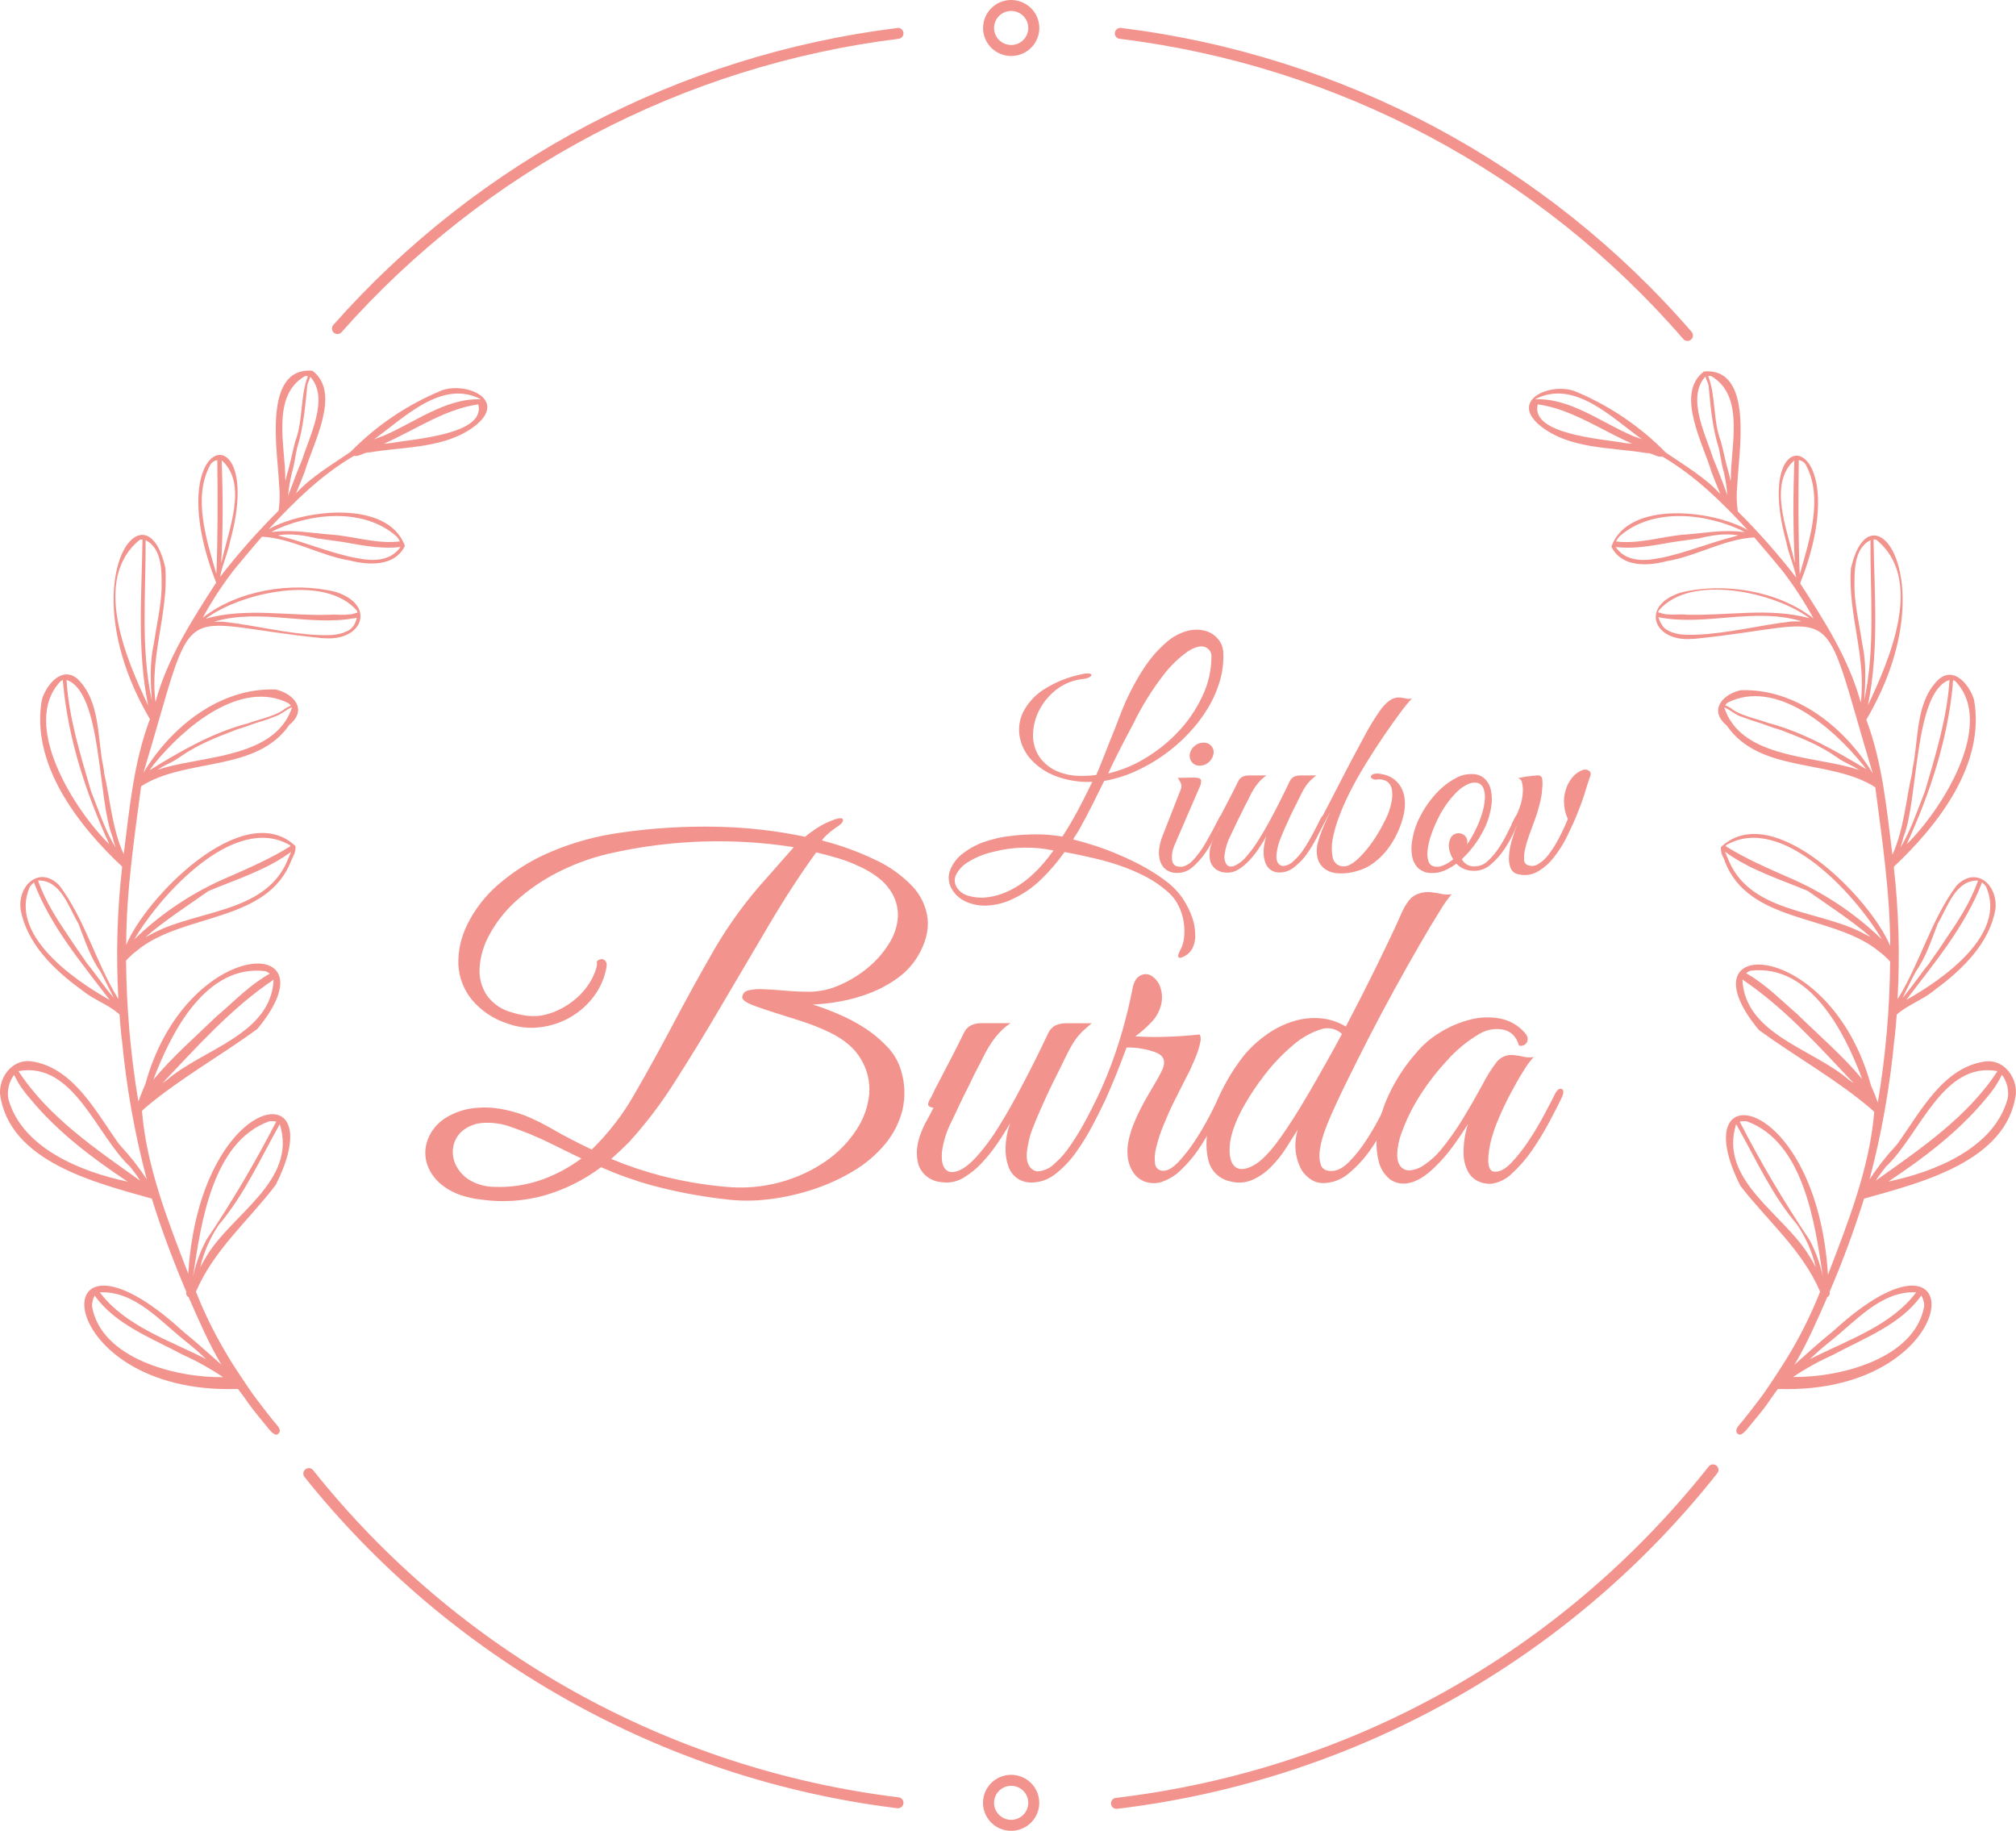 <svg width="152" height="138" viewBox="0 0 152 138" fill="none" xmlns="http://www.w3.org/2000/svg">
<g clip-path="url(#clip0_909_5253)">
<path d="M69.201 72.075C68.819 72.713 68.31 73.267 67.705 73.703C67.077 74.163 66.391 74.54 65.666 74.825C64.938 75.112 64.184 75.329 63.414 75.472C62.711 75.605 62 75.687 61.285 75.718C61.871 75.903 62.522 76.144 63.201 76.434C63.894 76.726 64.559 77.078 65.191 77.484C65.816 77.886 66.388 78.363 66.897 78.903C67.382 79.407 67.738 80.018 67.935 80.687C68.236 81.659 68.272 82.692 68.041 83.683C67.803 84.617 67.359 85.486 66.744 86.229C66.077 87.028 65.28 87.709 64.385 88.244C63.428 88.823 62.407 89.293 61.342 89.643C60.251 90.005 59.125 90.257 57.983 90.396C56.885 90.536 55.773 90.536 54.675 90.396C52.804 90.185 50.951 89.834 49.133 89.346C47.829 88.984 46.554 88.527 45.316 87.981C44.029 88.948 42.573 89.672 41.023 90.116C39.499 90.539 37.905 90.646 36.338 90.431C35.142 90.29 34.204 89.969 33.525 89.469C32.913 89.059 32.45 88.464 32.205 87.771C32.004 87.153 32.023 86.486 32.257 85.88C32.512 85.225 32.968 84.668 33.56 84.286C34.303 83.818 35.154 83.547 36.032 83.499C37.04 83.408 38.202 83.592 39.515 84.059C40.274 84.367 41.009 84.729 41.715 85.144C42.522 85.612 43.49 86.114 44.617 86.65C45.88 85.418 46.962 84.016 47.831 82.483C48.791 80.826 49.764 79.064 50.75 77.196C51.735 75.329 52.782 73.432 53.889 71.507C55.016 69.584 56.342 67.783 57.844 66.134L59.849 63.856C55.372 63.157 50.804 63.288 46.374 64.243C44.876 64.549 43.426 65.056 42.063 65.748C40.908 66.333 39.838 67.069 38.879 67.937C38.081 68.659 37.413 69.511 36.902 70.456C36.475 71.222 36.222 72.07 36.16 72.943C36.109 73.679 36.302 74.411 36.709 75.027C37.172 75.671 37.852 76.13 38.625 76.321C39.658 76.649 40.579 76.678 41.389 76.409C42.14 76.174 42.834 75.786 43.428 75.27C43.938 74.836 44.358 74.307 44.664 73.713C44.933 73.165 45.047 72.764 45 72.505C45 72.459 45.04 72.412 45.124 72.365C45.199 72.321 45.284 72.297 45.371 72.296C45.463 72.301 45.55 72.337 45.618 72.4C45.665 72.451 45.7 72.513 45.722 72.579C45.743 72.646 45.75 72.716 45.742 72.786V72.813C45.613 73.645 45.28 74.432 44.773 75.106C44.287 75.756 43.669 76.299 42.961 76.7C42.257 77.097 41.479 77.348 40.674 77.437C39.865 77.532 39.046 77.436 38.281 77.157C37.218 76.823 36.273 76.191 35.562 75.337C34.957 74.589 34.605 73.669 34.558 72.71C34.529 71.666 34.76 70.632 35.228 69.699C35.784 68.565 36.561 67.553 37.515 66.722C38.674 65.705 39.986 64.875 41.403 64.262C43.138 63.514 44.968 63.007 46.842 62.757C49.236 62.412 51.654 62.266 54.072 62.319C56.302 62.363 58.522 62.615 60.705 63.072C61.009 62.815 61.332 62.581 61.671 62.373C61.978 62.179 62.302 62.014 62.64 61.881C63.202 61.647 63.507 61.612 63.555 61.778C63.599 61.94 63.414 62.149 62.991 62.407C62.761 62.566 62.543 62.741 62.339 62.931C62.196 63.053 62.072 63.195 61.97 63.352C63.352 63.705 64.696 64.192 65.982 64.806C67.023 65.285 67.965 65.952 68.761 66.774C69.411 67.445 69.825 68.308 69.94 69.234C70.035 70.132 69.789 71.079 69.201 72.075ZM43.833 87.326C43.009 86.928 42.2 86.531 41.406 86.136C40.503 85.694 39.575 85.308 38.625 84.98C37.897 84.699 37.116 84.586 36.338 84.647C35.788 84.694 35.266 84.907 34.843 85.26C34.492 85.564 34.257 85.978 34.175 86.433C34.093 86.89 34.154 87.361 34.351 87.781C34.571 88.247 34.919 88.641 35.354 88.918C35.916 89.261 36.559 89.449 37.218 89.461C38.43 89.516 39.642 89.34 40.788 88.945C41.879 88.561 42.906 88.015 43.833 87.326ZM64.845 65.337C64.347 65.092 63.829 64.887 63.298 64.725C62.734 64.551 62.147 64.393 61.538 64.252C60.366 65.863 59.188 67.672 58.003 69.679C56.818 71.686 55.636 73.69 54.458 75.691C53.286 77.698 52.114 79.618 50.94 81.45C49.91 83.1 48.733 84.655 47.423 86.096C47.175 86.33 46.965 86.546 46.753 86.746C46.54 86.945 46.32 87.149 46.085 87.358C47.297 87.862 48.543 88.283 49.813 88.618C51.394 89.024 53.005 89.303 54.631 89.451C56.054 89.6 57.492 89.481 58.87 89.102C60.082 88.769 61.23 88.236 62.264 87.525C63.181 86.895 63.965 86.092 64.571 85.162C65.113 84.353 65.445 83.423 65.537 82.456C65.606 81.544 65.391 80.634 64.922 79.848C64.441 79.018 63.637 78.335 62.512 77.799C61.822 77.471 61.111 77.19 60.383 76.958C59.642 76.727 58.962 76.51 58.341 76.311C57.721 76.112 57.192 75.932 56.759 75.77C56.327 75.607 56.06 75.43 55.966 75.243C55.953 75.115 55.987 74.986 56.062 74.88C56.136 74.774 56.246 74.698 56.371 74.665C56.734 74.574 57.108 74.54 57.481 74.562C57.948 74.574 58.495 74.609 59.115 74.665C59.736 74.722 60.388 74.754 61.068 74.754C61.846 74.742 62.613 74.569 63.32 74.245C64.082 73.914 64.792 73.479 65.431 72.951C66.053 72.438 66.588 71.829 67.016 71.147C67.416 70.534 67.651 69.828 67.7 69.098C67.727 68.381 67.517 67.674 67.102 67.086C66.674 66.427 65.919 65.841 64.838 65.327L64.845 65.337Z" fill="#F2948D"/>
<path d="M83.38 82.763C83.098 83.371 82.769 84.043 82.391 84.778C82.023 85.503 81.6 86.2 81.126 86.861C80.693 87.476 80.172 88.024 79.578 88.487C79.071 88.9 78.438 89.129 77.784 89.137C77.41 89.143 77.043 89.04 76.728 88.839C76.412 88.626 76.171 88.32 76.041 87.963C75.878 87.508 75.801 87.027 75.813 86.544C75.828 85.9 75.947 85.262 76.164 84.655C75.86 85.191 75.524 85.722 75.161 86.249C74.812 86.756 74.424 87.235 74.001 87.683C73.622 88.089 73.19 88.442 72.716 88.733C72.328 88.984 71.878 89.124 71.416 89.137C71.209 89.135 71.002 89.118 70.798 89.085C70.311 89.006 69.87 88.75 69.562 88.367C69.373 88.132 69.245 87.855 69.191 87.56C69.121 87.203 69.109 86.836 69.156 86.475C69.202 86.121 69.291 85.775 69.421 85.442C69.547 85.103 69.699 84.774 69.876 84.458C70.054 84.141 70.222 83.821 70.387 83.494C70.268 83.494 70.151 83.457 70.054 83.388C69.947 83.319 69.952 83.166 70.071 82.935C70.19 82.743 70.296 82.544 70.387 82.338C70.481 82.129 70.585 81.919 70.704 81.708L71.759 79.678C72.11 79.002 72.417 78.394 72.674 77.856C72.785 77.608 72.978 77.405 73.22 77.28C73.48 77.167 73.762 77.113 74.046 77.123H76.192C75.993 77.253 75.805 77.4 75.63 77.56C75.448 77.729 75.277 77.91 75.119 78.102C74.919 78.345 74.738 78.602 74.575 78.872C74.343 79.257 74.132 79.654 73.942 80.062C73.611 80.67 73.319 81.253 73.062 81.814C72.802 82.306 72.568 82.797 72.32 83.319C72.073 83.841 71.885 84.254 71.722 84.581C71.358 85.294 71.12 86.063 71.018 86.856C70.971 87.462 71.057 87.887 71.282 88.133C71.507 88.379 71.838 88.413 72.286 88.239C72.733 88.064 73.235 87.648 73.799 86.997C74.338 86.371 74.826 85.703 75.257 84.999C75.738 84.23 76.202 83.431 76.649 82.601C77.096 81.771 77.523 80.951 77.932 80.141C78.342 79.321 78.711 78.562 79.039 77.863C79.151 77.615 79.344 77.413 79.586 77.287C79.846 77.174 80.128 77.121 80.411 77.13H82.317C82.07 77.341 81.835 77.533 81.65 77.708C81.448 77.901 81.265 78.113 81.103 78.34C80.9 78.632 80.718 78.936 80.557 79.253C80.369 79.617 80.147 80.068 79.89 80.606C79.642 81.098 79.38 81.607 79.133 82.133C78.886 82.66 78.651 83.176 78.429 83.681C78.206 84.185 78.013 84.652 77.848 85.085C77.705 85.443 77.599 85.814 77.531 86.192C77.368 86.93 77.373 87.471 77.551 87.789C77.607 87.922 77.696 88.038 77.81 88.127C77.924 88.216 78.058 88.275 78.201 88.298C78.683 88.273 79.14 88.073 79.484 87.737C79.96 87.32 80.379 86.844 80.733 86.32C81.153 85.714 81.535 85.082 81.877 84.428C82.241 83.74 82.576 83.084 82.881 82.46C83.021 82.157 83.179 82.046 83.355 82.129C83.538 82.197 83.553 82.406 83.38 82.763Z" fill="#F2948D"/>
<path d="M92.492 82.763C92.245 83.302 91.928 83.907 91.577 84.586C91.228 85.263 90.84 85.919 90.418 86.554C90.015 87.162 89.542 87.721 89.009 88.219C88.557 88.66 88 88.98 87.39 89.147C87.061 89.212 86.721 89.194 86.401 89.095C86.021 88.978 85.692 88.737 85.467 88.411C85.184 87.99 85.027 87.498 85.012 86.992C84.962 86.399 85.116 85.644 85.467 84.734C85.607 84.384 85.777 84.011 85.978 83.614C86.176 83.218 86.389 82.832 86.611 82.458C86.834 82.084 87.039 81.735 87.227 81.408C87.415 81.081 87.555 80.812 87.649 80.603C87.897 80.02 87.766 79.605 87.227 79.361C86.498 79.079 85.722 78.942 84.94 78.958L84.517 80.077C84.307 80.638 84.048 81.275 83.744 81.986C83.44 82.697 83.099 83.422 82.723 84.155C82.362 84.865 81.963 85.555 81.526 86.222C81.16 86.794 80.736 87.329 80.261 87.816C80.12 87.934 80.013 87.926 79.927 87.799C79.887 87.73 79.871 87.65 79.88 87.571C79.89 87.492 79.924 87.418 79.979 87.361C80.705 86.417 81.352 85.416 81.914 84.367C83.062 82.236 83.973 79.988 84.634 77.661C84.95 76.543 85.202 75.493 85.39 74.51C85.484 74.018 85.672 73.698 85.954 73.548C86.078 73.474 86.219 73.433 86.364 73.43C86.509 73.427 86.652 73.462 86.779 73.531C87.085 73.712 87.32 73.989 87.449 74.318C87.631 74.782 87.661 75.29 87.536 75.772C87.395 76.301 87.109 76.779 86.71 77.154C86.368 77.506 85.997 77.828 85.6 78.116C86.356 78.166 87.115 78.178 87.872 78.151C88.727 78.128 89.589 78.07 90.458 77.976C90.532 78.135 90.55 78.315 90.51 78.485C90.471 78.723 90.412 78.956 90.334 79.184C90.25 79.43 90.151 79.688 90.035 79.956C89.919 80.225 89.812 80.463 89.718 80.672L89.239 81.609C89.014 82.052 88.769 82.549 88.497 83.085C88.225 83.622 87.968 84.212 87.724 84.82C87.498 85.359 87.315 85.915 87.177 86.483C87.066 86.887 87.036 87.309 87.088 87.725C87.106 87.874 87.18 88.01 87.294 88.108C87.409 88.205 87.556 88.257 87.706 88.251C88.057 88.251 88.448 88.017 88.883 87.55C89.353 87.039 89.777 86.488 90.151 85.904C90.56 85.276 90.935 84.628 91.276 83.961C91.617 83.297 91.879 82.778 92.067 82.404C92.232 82.101 92.391 81.996 92.541 82.089C92.692 82.183 92.68 82.406 92.492 82.763Z" fill="#F2948D"/>
<path d="M109.452 67.401C109.117 67.8 108.817 68.227 108.555 68.678C108.12 69.367 107.616 70.207 107.042 71.199C106.469 72.191 105.846 73.294 105.176 74.508C104.508 75.723 103.863 76.936 103.24 78.148C102.617 79.36 102.031 80.528 101.483 81.651C100.932 82.771 100.492 83.728 100.162 84.522C100.069 84.731 99.952 85.041 99.811 85.449C99.671 85.853 99.571 86.269 99.512 86.692C99.45 87.06 99.474 87.438 99.582 87.796C99.689 88.111 99.953 88.268 100.375 88.268C100.82 88.268 101.272 88.035 101.727 87.567C102.216 87.064 102.652 86.512 103.03 85.922C103.435 85.301 103.805 84.658 104.137 83.996L104.914 82.456C105.052 82.128 105.218 81.996 105.408 82.055C105.598 82.114 105.606 82.315 105.443 82.667C105.232 83.159 104.951 83.772 104.6 84.505C104.238 85.256 103.814 85.976 103.332 86.657C102.871 87.324 102.32 87.925 101.695 88.443C101.154 88.913 100.461 89.175 99.742 89.181C99.452 89.178 99.168 89.1 98.917 88.955C98.615 88.773 98.356 88.528 98.16 88.236C97.944 87.854 97.795 87.438 97.72 87.006C97.62 86.386 97.662 85.751 97.844 85.149C97.585 85.569 97.286 86.042 96.946 86.569C96.616 87.08 96.233 87.555 95.802 87.985C95.398 88.392 94.921 88.719 94.395 88.95C93.859 89.171 93.263 89.202 92.707 89.036C92.339 88.954 92 88.777 91.725 88.521C91.449 88.266 91.247 87.941 91.14 87.582C90.915 86.752 90.903 85.879 91.105 85.043C91.329 84.016 91.69 83.024 92.178 82.091C92.656 81.139 93.236 80.241 93.908 79.413C94.396 78.854 94.951 78.358 95.562 77.937C96.147 77.529 96.79 77.211 97.471 76.995C98.124 76.785 98.811 76.702 99.495 76.749C100.195 76.8 100.873 77.016 101.473 77.378C102.316 75.77 103.102 74.223 103.831 72.739C104.559 71.255 105.136 70.036 105.561 69.081C105.89 68.289 106.229 67.775 106.582 67.541C106.994 67.294 107.478 67.195 107.954 67.261C108.204 67.286 108.452 67.327 108.696 67.384C108.944 67.44 109.201 67.445 109.452 67.401ZM101.183 77.939C100.968 77.734 100.698 77.593 100.405 77.535C100.112 77.476 99.809 77.501 99.53 77.607C98.77 77.862 98.07 78.267 97.471 78.798C96.704 79.447 96.008 80.174 95.394 80.967C94.756 81.777 94.185 82.638 93.688 83.54C93.102 84.638 92.779 85.572 92.722 86.342C92.664 87.113 92.787 87.639 93.09 87.919C93.395 88.2 93.847 88.187 94.445 87.882C95.043 87.577 95.718 86.901 96.469 85.853C97.129 84.943 97.87 83.781 98.694 82.367C99.518 80.953 100.348 79.475 101.183 77.932V77.939Z" fill="#F2948D"/>
<path d="M117.755 82.729C117.496 83.267 117.175 83.897 116.786 84.62C116.399 85.344 115.971 86.046 115.504 86.721C115.072 87.349 114.57 87.927 114.008 88.443C113.587 88.869 113.037 89.146 112.443 89.23C112.13 89.25 111.816 89.197 111.526 89.075C111.187 88.936 110.903 88.69 110.718 88.374C110.482 87.943 110.355 87.462 110.347 86.972C110.336 86.206 110.449 85.444 110.683 84.714C110.401 85.181 110.038 85.724 109.593 86.342C109.164 86.94 108.681 87.496 108.149 88.005C107.47 88.661 106.843 89.046 106.268 89.161C106.02 89.226 105.761 89.235 105.509 89.19C105.256 89.144 105.017 89.045 104.807 88.898C104.369 88.549 104.065 88.061 103.945 87.516C103.766 86.791 103.735 86.038 103.856 85.302C104.01 84.332 104.3 83.389 104.718 82.5C105.245 81.379 105.926 80.336 106.743 79.403C107.271 78.761 107.908 78.216 108.624 77.792C109.322 77.365 110.082 77.047 110.876 76.847C111.603 76.661 112.363 76.637 113.101 76.776C113.8 76.908 114.437 77.265 114.913 77.792C115.16 78.05 115.246 78.284 115.14 78.53C115.089 78.643 114.999 78.734 114.886 78.786C114.772 78.837 114.644 78.846 114.525 78.81C114.337 78.158 113.956 77.76 113.383 77.62C112.748 77.489 112.088 77.601 111.534 77.934C110.606 78.483 109.772 79.175 109.062 79.983C108.223 80.891 107.478 81.88 106.837 82.935C106.768 83.051 106.661 83.238 106.52 83.494C106.379 83.749 106.234 84.05 106.08 84.387C105.927 84.724 105.789 85.075 105.658 85.437C105.536 85.772 105.448 86.118 105.396 86.47C105.302 87.078 105.344 87.52 105.517 87.801C105.59 87.931 105.698 88.039 105.829 88.113C105.96 88.187 106.108 88.225 106.258 88.222C106.658 88.192 107.041 88.052 107.366 87.818C107.842 87.502 108.268 87.119 108.631 86.679C109.243 85.932 109.801 85.143 110.302 84.318C110.807 83.488 111.294 82.642 111.763 81.779C112.07 81.175 112.429 80.599 112.836 80.057C112.991 79.863 113.194 79.712 113.426 79.62C113.658 79.528 113.909 79.498 114.156 79.533C114.399 79.558 114.64 79.598 114.878 79.654C115.126 79.713 115.384 79.72 115.635 79.674C115.348 79.992 115.095 80.338 114.878 80.707C114.559 81.199 114.233 81.779 113.889 82.429C113.546 83.078 113.239 83.73 112.957 84.397C112.704 84.984 112.504 85.594 112.359 86.217C112.077 87.619 112.194 88.319 112.71 88.317C113.086 88.342 113.498 88.121 113.946 87.653C114.434 87.132 114.876 86.57 115.266 85.973C115.693 85.334 116.086 84.673 116.445 83.993C116.796 83.337 117.066 82.818 117.254 82.436C117.417 82.133 117.582 82.018 117.748 82.087C117.914 82.156 117.914 82.379 117.755 82.729Z" fill="#F2948D"/>
<path d="M92.22 49.048C92.275 49.778 92.202 50.512 92.005 51.217C91.797 51.965 91.49 52.681 91.09 53.348C90.669 54.049 90.172 54.701 89.607 55.294C88.454 56.513 87.068 57.491 85.531 58.172C84.803 58.496 84.037 58.729 83.252 58.865C82.935 59.495 82.639 60.095 82.359 60.663C82.08 61.232 81.746 61.861 81.358 62.548C81.286 62.676 81.212 62.794 81.133 62.909C81.054 63.025 80.98 63.155 80.908 63.273C81.437 63.404 82.008 63.569 82.616 63.765C83.224 63.962 83.852 64.208 84.465 64.474C85.094 64.74 85.708 65.04 86.305 65.372C86.882 65.691 87.435 66.051 87.958 66.452C88.447 66.82 88.869 67.269 89.207 67.777C89.502 68.223 89.737 68.705 89.906 69.212C90.048 69.632 90.12 70.072 90.119 70.515C90.129 70.841 90.059 71.164 89.916 71.457C89.799 71.699 89.613 71.9 89.38 72.035C89.15 72.163 88.999 72.218 88.927 72.195C88.893 72.187 88.864 72.165 88.846 72.135C88.828 72.105 88.823 72.069 88.831 72.035C88.846 71.923 88.882 71.815 88.937 71.716L89.098 71.394C89.201 71.141 89.263 70.874 89.281 70.601C89.316 70.234 89.305 69.864 89.249 69.499C89.185 69.084 89.058 68.68 88.873 68.301C88.675 67.888 88.393 67.521 88.045 67.222C87.527 66.762 86.953 66.371 86.337 66.055C85.709 65.734 85.059 65.458 84.391 65.231C83.717 65.004 83.031 64.812 82.337 64.656C81.643 64.492 80.952 64.348 80.263 64.225C79.733 64.977 79.132 65.676 78.468 66.314C77.879 66.886 77.199 67.359 76.456 67.713C75.81 68.045 75.099 68.232 74.372 68.26C73.803 68.284 73.237 68.166 72.726 67.918C72.307 67.707 71.963 67.375 71.737 66.966C71.632 66.775 71.565 66.565 71.54 66.349C71.516 66.132 71.535 65.913 71.596 65.704C71.772 65.186 72.094 64.729 72.523 64.388C73.165 63.878 73.908 63.51 74.704 63.308C75.119 63.187 75.543 63.097 75.972 63.04C76.431 62.976 76.901 62.931 77.381 62.912C77.857 62.886 78.335 62.886 78.812 62.912C79.244 62.936 79.674 62.986 80.1 63.062C80.515 62.421 80.899 61.771 81.252 61.114C81.6 60.459 81.971 59.731 82.357 58.932C81.431 58.977 80.507 58.836 79.638 58.516C78.927 58.255 78.288 57.834 77.769 57.286C77.318 56.806 77.013 56.209 76.886 55.564C76.765 54.93 76.852 54.274 77.133 53.692C77.483 53.008 78.005 52.425 78.649 52.002C79.54 51.426 80.533 51.025 81.576 50.821C81.747 50.77 81.926 50.752 82.105 50.767C82.226 50.789 82.29 50.826 82.297 50.876C82.305 50.925 82.251 50.984 82.137 51.048C81.975 51.125 81.799 51.172 81.62 51.185C80.916 51.26 80.246 51.527 79.685 51.955C79.144 52.361 78.7 52.88 78.384 53.476C78.081 54.04 77.912 54.666 77.89 55.306C77.86 55.908 78.018 56.506 78.342 57.015C78.715 57.563 79.252 57.979 79.877 58.203C80.579 58.489 81.504 58.56 82.651 58.417C82.723 58.275 82.856 57.958 83.049 57.466C83.242 56.974 83.447 56.457 83.662 55.913C83.919 55.285 84.191 54.594 84.478 53.84C84.933 52.645 85.513 51.5 86.208 50.425C86.686 49.677 87.269 49.001 87.939 48.416C88.398 48.008 88.946 47.711 89.54 47.55C89.977 47.434 90.436 47.434 90.873 47.55C91.237 47.648 91.563 47.853 91.81 48.138C92.039 48.391 92.183 48.709 92.22 49.048ZM79.427 64.107C78.689 63.95 77.935 63.879 77.18 63.896C76.429 63.905 75.682 64.005 74.956 64.193C74.25 64.343 73.577 64.615 72.966 64.995C72.582 65.225 72.272 65.56 72.073 65.96C72.008 66.102 71.979 66.258 71.987 66.414C71.994 66.57 72.039 66.722 72.118 66.857C72.299 67.155 72.58 67.379 72.911 67.49C73.357 67.639 73.83 67.694 74.298 67.65C74.931 67.59 75.548 67.412 76.115 67.126C77.305 66.555 78.409 65.549 79.427 64.107ZM91.338 49.518C91.352 49.361 91.314 49.205 91.231 49.072C91.147 48.938 91.022 48.836 90.875 48.78C90.567 48.652 90.151 48.744 89.627 49.058C88.918 49.545 88.29 50.142 87.768 50.824C86.864 51.983 86.086 53.234 85.447 54.556C85.247 54.928 85.04 55.321 84.824 55.734C84.636 56.09 84.433 56.489 84.211 56.932C83.988 57.374 83.771 57.832 83.553 58.3C84.561 58.065 85.523 57.667 86.401 57.121C87.327 56.56 88.17 55.873 88.905 55.08C89.628 54.299 90.222 53.411 90.668 52.447C91.104 51.531 91.332 50.531 91.338 49.518Z" fill="#F2948D"/>
<path d="M88.455 63.979C88.361 64.276 88.335 64.591 88.381 64.899C88.402 65.022 88.467 65.133 88.564 65.212C88.66 65.29 88.783 65.332 88.908 65.327C89.086 65.353 89.267 65.32 89.424 65.231C89.59 65.152 89.741 65.048 89.874 64.921C90.287 64.491 90.642 64.009 90.93 63.487C91.273 62.89 91.595 62.289 91.896 61.692C91.983 61.492 92.077 61.421 92.176 61.478C92.275 61.534 92.277 61.669 92.176 61.883C92.032 62.184 91.852 62.555 91.639 62.995C91.419 63.446 91.164 63.879 90.875 64.289C90.603 64.685 90.282 65.045 89.919 65.359C89.613 65.637 89.215 65.793 88.801 65.797C88.469 65.82 88.139 65.721 87.874 65.519C87.662 65.338 87.513 65.096 87.447 64.826C87.374 64.531 87.359 64.225 87.402 63.925C87.448 63.614 87.531 63.309 87.649 63.017L89.016 59.529C89.059 59.442 89.079 59.347 89.077 59.25C89.075 59.153 89.05 59.059 89.004 58.974C88.942 58.856 88.875 58.742 88.801 58.632L89.983 58.609C90.326 58.609 90.517 58.671 90.552 58.791C90.575 58.988 90.535 59.188 90.435 59.36L88.705 63.359C88.68 63.446 88.643 63.529 88.596 63.605C88.567 63.677 88.539 63.748 88.512 63.819C88.485 63.891 88.47 63.957 88.455 63.979ZM91.488 56.846C91.445 57.089 91.315 57.309 91.123 57.466C90.938 57.627 90.701 57.715 90.455 57.712C90.346 57.718 90.237 57.699 90.136 57.656C90.035 57.613 89.946 57.548 89.874 57.466C89.803 57.38 89.751 57.281 89.722 57.174C89.692 57.067 89.686 56.955 89.704 56.846C89.746 56.602 89.876 56.381 90.07 56.226C90.253 56.065 90.49 55.977 90.734 55.98C90.846 55.974 90.957 55.993 91.059 56.035C91.162 56.078 91.254 56.143 91.328 56.226C91.403 56.311 91.456 56.412 91.484 56.521C91.512 56.631 91.514 56.745 91.488 56.855V56.846Z" fill="#F2948D"/>
<path d="M99.893 61.883C99.72 62.255 99.52 62.663 99.292 63.114C99.066 63.556 98.807 63.982 98.519 64.388C98.252 64.759 97.933 65.091 97.572 65.372C97.261 65.623 96.875 65.763 96.474 65.768C96.246 65.771 96.022 65.708 95.829 65.586C95.636 65.456 95.49 65.268 95.411 65.049C95.31 64.772 95.262 64.478 95.27 64.183C95.28 63.79 95.352 63.401 95.486 63.03C95.301 63.358 95.097 63.686 94.872 64.014C94.66 64.325 94.423 64.618 94.163 64.892C93.932 65.14 93.668 65.356 93.379 65.534C93.141 65.687 92.866 65.772 92.583 65.78C92.457 65.778 92.332 65.767 92.208 65.748C92.068 65.725 91.933 65.677 91.81 65.608C91.673 65.531 91.552 65.429 91.454 65.308C91.339 65.165 91.262 64.996 91.229 64.816C91.186 64.598 91.18 64.374 91.209 64.154C91.237 63.938 91.291 63.725 91.37 63.522C91.447 63.316 91.54 63.116 91.649 62.924C91.754 62.732 91.858 62.535 91.96 62.334C91.887 62.334 91.815 62.312 91.755 62.27C91.691 62.228 91.696 62.134 91.768 61.992C91.841 61.876 91.906 61.754 91.96 61.628C92.018 61.5 92.082 61.372 92.153 61.244L92.798 60.002C93.013 59.589 93.199 59.219 93.357 58.89C93.426 58.742 93.543 58.621 93.688 58.545C93.844 58.478 94.013 58.446 94.183 58.45H95.495C95.374 58.529 95.259 58.617 95.152 58.715C95.041 58.819 94.937 58.93 94.84 59.047C94.717 59.195 94.606 59.352 94.507 59.517C94.393 59.704 94.259 59.948 94.118 60.255C93.919 60.626 93.74 60.982 93.582 61.325C93.424 61.625 93.273 61.933 93.13 62.245C92.986 62.557 92.865 62.816 92.764 63.015C92.542 63.452 92.397 63.922 92.334 64.407C92.283 64.678 92.341 64.959 92.497 65.187C92.633 65.337 92.835 65.359 93.107 65.251C93.471 65.073 93.789 64.812 94.034 64.491C94.365 64.106 94.662 63.695 94.924 63.261C95.219 62.79 95.503 62.303 95.775 61.797C96.047 61.291 96.309 60.786 96.558 60.289C96.808 59.793 97.035 59.325 97.236 58.897C97.304 58.746 97.422 58.622 97.569 58.545C97.729 58.477 97.902 58.444 98.076 58.45H99.236C99.077 58.577 98.944 58.696 98.828 58.804C98.704 58.921 98.592 59.05 98.494 59.19C98.371 59.368 98.259 59.553 98.16 59.746C98.046 59.969 97.91 60.244 97.752 60.572C97.594 60.873 97.441 61.185 97.29 61.507C97.139 61.829 96.996 62.144 96.86 62.452C96.724 62.759 96.613 63.045 96.506 63.31C96.419 63.528 96.353 63.754 96.311 63.984C96.212 64.444 96.215 64.769 96.311 64.968C96.346 65.049 96.4 65.12 96.47 65.174C96.54 65.229 96.622 65.264 96.709 65.278C97.004 65.263 97.282 65.142 97.493 64.936C97.782 64.68 98.039 64.389 98.257 64.07C98.512 63.699 98.745 63.313 98.956 62.914C99.176 62.494 99.381 62.09 99.567 61.706C99.653 61.52 99.75 61.46 99.858 61.502C99.967 61.544 99.994 61.669 99.893 61.883Z" fill="#F2948D"/>
<path d="M104.001 53.626C104.496 52.912 104.99 52.563 105.44 52.575H105.554C105.702 52.592 105.849 52.617 105.994 52.651C106.146 52.684 106.304 52.684 106.456 52.651C106.144 52.986 105.853 53.34 105.586 53.712C105.205 54.218 104.789 54.803 104.338 55.466C103.886 56.128 103.428 56.837 102.963 57.593C102.497 58.351 102.085 59.089 101.727 59.807C101.446 60.368 101.194 60.943 100.973 61.529C100.755 62.087 100.589 62.663 100.479 63.251C100.39 63.704 100.39 64.169 100.479 64.621C100.507 64.792 100.588 64.949 100.712 65.07C100.836 65.191 100.995 65.27 101.166 65.295C101.641 65.394 102.257 64.984 103.015 64.066C103.347 63.665 103.647 63.239 103.91 62.791C104.177 62.347 104.417 61.887 104.629 61.414C104.765 61.082 104.865 60.738 104.928 60.386C104.987 60.096 104.991 59.798 104.941 59.507C104.905 59.275 104.782 59.065 104.597 58.919C104.364 58.772 104.084 58.715 103.811 58.76C103.689 58.781 103.564 58.758 103.458 58.696C103.379 58.639 103.346 58.577 103.361 58.514C103.376 58.45 103.443 58.393 103.564 58.341C103.744 58.293 103.933 58.293 104.113 58.341C104.461 58.383 104.794 58.511 105.079 58.715C105.33 58.901 105.534 59.142 105.673 59.421C105.816 59.708 105.9 60.021 105.92 60.341C105.942 60.682 105.917 61.023 105.846 61.357C105.74 61.829 105.585 62.288 105.383 62.727C105.177 63.182 104.921 63.613 104.619 64.011C104.321 64.4 103.97 64.746 103.576 65.04C103.205 65.323 102.781 65.531 102.328 65.65C101.825 65.808 101.296 65.866 100.771 65.819C100.407 65.787 100.062 65.645 99.782 65.413C99.544 65.195 99.382 64.906 99.32 64.589C99.249 64.231 99.264 63.861 99.364 63.51C99.465 63.138 99.59 62.773 99.74 62.417C99.904 62.019 100.094 61.598 100.308 61.155C100.061 61.625 99.829 62.068 99.601 62.481C99.374 62.895 99.159 63.271 98.966 63.605C98.773 63.94 98.593 64.225 98.43 64.462C98.31 64.636 98.177 64.8 98.032 64.954C97.945 65.025 97.876 65.022 97.826 64.954C97.802 64.911 97.793 64.862 97.799 64.814C97.804 64.766 97.825 64.721 97.859 64.685C98.168 64.274 98.448 63.842 98.697 63.391C99.013 62.843 99.344 62.235 99.685 61.574C100.026 60.912 100.402 60.206 100.78 59.465C101.159 58.725 101.537 57.989 101.91 57.283C102.283 56.578 102.652 55.896 102.995 55.261C103.303 54.7 103.639 54.154 104.001 53.626Z" fill="#F2948D"/>
<path d="M114.557 61.797C114.47 61.997 114.33 62.312 114.137 62.74C113.933 63.187 113.692 63.616 113.417 64.024C113.137 64.443 112.8 64.822 112.416 65.15C112.079 65.46 111.639 65.635 111.18 65.642C110.896 65.651 110.614 65.598 110.352 65.487C110.146 65.395 109.96 65.263 109.806 65.099C109.521 65.314 109.211 65.494 108.881 65.632C108.582 65.759 108.259 65.818 107.935 65.805C107.572 65.815 107.219 65.69 106.946 65.453C106.702 65.215 106.537 64.909 106.474 64.575C106.397 64.168 106.397 63.751 106.474 63.345C106.551 62.862 106.688 62.391 106.881 61.943C107.099 61.454 107.365 60.988 107.677 60.553C107.974 60.131 108.316 59.743 108.698 59.397C109.038 59.087 109.418 58.825 109.828 58.617C110.178 58.433 110.569 58.34 110.965 58.349C111.321 58.333 111.668 58.455 111.934 58.691C112.185 58.933 112.354 59.248 112.416 59.591C112.496 60.003 112.501 60.427 112.429 60.84C112.352 61.323 112.214 61.794 112.018 62.243C111.59 63.194 110.977 64.052 110.214 64.766C110.311 64.945 110.458 65.091 110.638 65.186C110.818 65.281 111.022 65.322 111.225 65.303C111.594 65.292 111.944 65.139 112.201 64.875C112.528 64.57 112.813 64.224 113.052 63.846C113.307 63.452 113.537 63.041 113.739 62.617C113.94 62.203 114.105 61.869 114.233 61.613C114.242 61.588 114.256 61.565 114.274 61.546C114.292 61.527 114.314 61.512 114.339 61.502C114.363 61.492 114.39 61.487 114.416 61.487C114.443 61.488 114.469 61.494 114.493 61.505C114.606 61.542 114.629 61.64 114.557 61.797ZM111.418 59.015C111.162 58.961 110.896 58.996 110.664 59.114C110.36 59.257 110.084 59.452 109.848 59.689C109.555 59.979 109.289 60.295 109.052 60.631C108.788 61.007 108.558 61.404 108.365 61.82C108.165 62.224 107.996 62.642 107.858 63.072C107.747 63.416 107.672 63.77 107.633 64.129C107.6 64.391 107.622 64.656 107.697 64.909C107.725 65.005 107.778 65.092 107.85 65.161C107.922 65.231 108.011 65.28 108.108 65.305C108.337 65.362 108.579 65.339 108.795 65.241C109.077 65.128 109.338 64.969 109.569 64.771C109.461 64.605 109.377 64.425 109.321 64.235C109.267 64.07 109.238 63.897 109.235 63.724C109.244 63.498 109.306 63.278 109.418 63.081C109.476 63.003 109.55 62.938 109.636 62.89C109.721 62.843 109.816 62.814 109.913 62.806C110.011 62.797 110.109 62.81 110.202 62.843C110.294 62.876 110.378 62.928 110.449 62.995C110.567 63.115 110.633 63.277 110.631 63.446C110.635 63.485 110.635 63.524 110.631 63.564C110.623 63.603 110.613 63.641 110.599 63.679C110.849 63.312 111.072 62.926 111.264 62.526C111.466 62.12 111.632 61.698 111.759 61.264C111.865 60.916 111.931 60.557 111.954 60.194C111.976 59.928 111.939 59.661 111.845 59.411C111.81 59.317 111.753 59.232 111.679 59.163C111.604 59.094 111.515 59.044 111.418 59.015Z" fill="#F2948D"/>
<path d="M119.867 58.609C119.852 58.623 119.841 58.64 119.834 58.659C119.827 58.678 119.824 58.698 119.825 58.718C119.738 58.964 119.62 59.345 119.469 59.83C119.318 60.314 119.128 60.838 118.898 61.401C118.668 61.965 118.403 62.535 118.114 63.123C117.841 63.67 117.509 64.186 117.125 64.663C116.797 65.082 116.392 65.434 115.931 65.701C115.516 65.941 115.026 66.018 114.557 65.915C114.415 65.902 114.279 65.852 114.164 65.769C114.048 65.687 113.957 65.575 113.899 65.445C113.787 65.152 113.743 64.838 113.771 64.525C113.801 64.126 113.873 63.731 113.986 63.347C114.108 62.919 114.248 62.498 114.406 62.085C114.29 62.272 114.181 62.346 114.072 62.309C113.964 62.272 113.946 62.179 114.018 62.021C114.09 61.907 114.155 61.789 114.213 61.667C114.27 61.547 114.334 61.421 114.406 61.293C114.516 61.055 114.606 60.808 114.676 60.555C114.75 60.283 114.797 60.003 114.814 59.721C114.832 59.485 114.814 59.246 114.76 59.015C114.749 58.934 114.717 58.857 114.666 58.793C114.615 58.729 114.547 58.68 114.47 58.651C114.629 58.622 114.779 58.595 114.92 58.565C115.037 58.537 115.156 58.519 115.276 58.511C115.36 58.511 115.443 58.5 115.523 58.479L115.912 58.447C115.998 58.438 116.085 58.457 116.159 58.501C116.197 58.535 116.228 58.576 116.25 58.622C116.272 58.668 116.285 58.718 116.287 58.769C116.307 58.965 116.307 59.162 116.287 59.357C116.261 59.795 116.189 60.228 116.072 60.651C115.965 61.091 115.829 61.523 115.664 61.945L115.276 63.015C115.158 63.336 115.061 63.665 114.987 63.999C114.927 64.255 114.901 64.518 114.91 64.781C114.904 64.867 114.925 64.953 114.969 65.027C115.013 65.102 115.079 65.161 115.158 65.197C115.285 65.254 115.424 65.278 115.562 65.269C115.701 65.26 115.836 65.216 115.954 65.143C116.265 64.96 116.535 64.717 116.75 64.427C117.038 64.05 117.294 63.649 117.513 63.229C117.771 62.742 118.004 62.242 118.21 61.731C118.048 61.385 117.954 61.012 117.931 60.631C117.896 60.282 117.932 59.929 118.037 59.593C118.144 59.19 118.347 58.818 118.631 58.511C118.822 58.301 119.062 58.139 119.33 58.041C119.412 58.009 119.501 57.998 119.588 58.011C119.674 58.024 119.756 58.06 119.825 58.115C119.956 58.211 119.966 58.381 119.867 58.609Z" fill="#F2948D"/>
<path d="M67.767 135.481C50.367 133.355 34.507 124.499 23.617 110.828C23.584 110.783 23.542 110.746 23.494 110.718C23.446 110.69 23.392 110.672 23.337 110.665C23.282 110.658 23.225 110.662 23.172 110.677C23.118 110.692 23.068 110.717 23.024 110.752C22.981 110.787 22.945 110.83 22.918 110.879C22.892 110.928 22.875 110.981 22.87 111.037C22.865 111.092 22.872 111.148 22.889 111.201C22.906 111.254 22.933 111.303 22.97 111.345C28.38 118.106 35.043 123.771 42.597 128.035C50.322 132.413 58.843 135.222 67.666 136.3H67.718C67.821 136.297 67.92 136.255 67.994 136.183C68.068 136.112 68.113 136.015 68.119 135.912C68.125 135.809 68.093 135.707 68.027 135.627C67.962 135.547 67.869 135.494 67.767 135.479V135.481Z" fill="#F2948D"/>
<path d="M129.411 110.471C129.369 110.437 129.32 110.412 129.267 110.398C129.215 110.383 129.16 110.378 129.106 110.385C129.052 110.391 129 110.408 128.952 110.435C128.905 110.462 128.863 110.497 128.83 110.54C117.719 124.562 101.839 133.417 84.117 135.523C84.015 135.538 83.922 135.591 83.857 135.671C83.791 135.751 83.758 135.852 83.764 135.955C83.77 136.058 83.814 136.155 83.888 136.227C83.962 136.299 84.061 136.341 84.164 136.345H84.213C102.075 134.217 118.357 125.119 129.48 111.049C129.514 111.007 129.539 110.958 129.554 110.906C129.568 110.854 129.573 110.8 129.566 110.746C129.56 110.692 129.543 110.64 129.516 110.593C129.49 110.546 129.454 110.505 129.411 110.471Z" fill="#F2948D"/>
<path d="M84.443 2.927C100.933 4.964 116.072 13.03 126.917 25.558C126.956 25.603 127.004 25.639 127.058 25.664C127.112 25.688 127.171 25.701 127.231 25.701C127.33 25.701 127.426 25.665 127.5 25.6C127.583 25.528 127.635 25.427 127.643 25.318C127.651 25.209 127.616 25.101 127.545 25.017C116.565 12.334 101.237 4.169 84.542 2.108C84.487 2.098 84.43 2.1 84.375 2.113C84.32 2.125 84.268 2.149 84.223 2.183C84.177 2.216 84.139 2.258 84.111 2.307C84.082 2.355 84.064 2.409 84.057 2.464C84.05 2.52 84.055 2.577 84.07 2.631C84.086 2.685 84.113 2.735 84.149 2.778C84.185 2.821 84.229 2.857 84.279 2.883C84.329 2.908 84.384 2.923 84.441 2.927H84.443Z" fill="#F2948D"/>
<path d="M67.666 2.108C51.215 4.147 36.085 12.11 25.133 24.493C25.096 24.534 25.069 24.581 25.051 24.632C25.033 24.684 25.026 24.738 25.029 24.792C25.032 24.847 25.047 24.9 25.071 24.948C25.095 24.997 25.129 25.041 25.17 25.076C25.21 25.112 25.258 25.139 25.309 25.157C25.361 25.174 25.415 25.182 25.469 25.178C25.523 25.175 25.576 25.161 25.625 25.137C25.674 25.113 25.717 25.08 25.753 25.039C36.572 12.802 51.523 4.933 67.777 2.92C67.882 2.901 67.975 2.844 68.038 2.759C68.101 2.673 68.129 2.567 68.116 2.463C68.103 2.358 68.05 2.262 67.968 2.194C67.886 2.127 67.782 2.093 67.675 2.101L67.666 2.108Z" fill="#F2948D"/>
<path d="M76.239 0C75.819 0 75.409 0.125 75.061 0.357C74.712 0.589 74.441 0.919 74.281 1.305C74.121 1.691 74.079 2.115 74.161 2.525C74.244 2.934 74.446 3.31 74.743 3.605C75.04 3.9 75.418 4.1 75.83 4.181C76.241 4.262 76.668 4.22 77.055 4.06C77.442 3.899 77.773 3.628 78.006 3.281C78.239 2.934 78.362 2.526 78.362 2.108C78.361 1.549 78.136 1.012 77.738 0.617C77.34 0.222 76.801 -1.51667e-06 76.239 0ZM76.239 3.392C75.983 3.392 75.734 3.317 75.522 3.176C75.309 3.035 75.144 2.834 75.046 2.6C74.949 2.365 74.923 2.107 74.973 1.858C75.023 1.609 75.146 1.38 75.326 1.2C75.507 1.021 75.737 0.898 75.987 0.849C76.237 0.799 76.497 0.825 76.732 0.922C76.968 1.019 77.17 1.184 77.311 1.395C77.453 1.606 77.529 1.854 77.529 2.108C77.529 2.277 77.496 2.444 77.431 2.6C77.366 2.755 77.271 2.897 77.151 3.016C77.031 3.135 76.889 3.23 76.732 3.294C76.576 3.359 76.408 3.392 76.239 3.392Z" fill="#F2948D"/>
<path d="M76.239 133.781C75.819 133.781 75.409 133.904 75.06 134.136C74.71 134.367 74.438 134.697 74.277 135.082C74.117 135.468 74.074 135.893 74.156 136.302C74.237 136.712 74.439 137.088 74.736 137.383C75.032 137.679 75.41 137.88 75.822 137.962C76.233 138.043 76.66 138.002 77.047 137.842C77.435 137.682 77.766 137.412 77.999 137.065C78.233 136.718 78.357 136.309 78.357 135.892C78.356 135.333 78.133 134.797 77.736 134.401C77.339 134.005 76.801 133.783 76.239 133.781ZM76.239 137.176C75.984 137.176 75.734 137.101 75.522 136.96C75.31 136.818 75.144 136.618 75.046 136.383C74.949 136.149 74.923 135.89 74.973 135.641C75.023 135.392 75.146 135.163 75.326 134.984C75.507 134.804 75.737 134.682 75.987 134.632C76.237 134.583 76.497 134.608 76.733 134.706C76.968 134.803 77.17 134.967 77.312 135.178C77.453 135.39 77.529 135.638 77.529 135.892C77.528 136.232 77.392 136.558 77.15 136.799C76.909 137.04 76.581 137.175 76.239 137.176Z" fill="#F2948D"/>
<path d="M130.353 35.703V35.718C130.353 35.718 130.355 35.708 130.353 35.703Z" fill="#F2948D"/>
<path d="M149.743 80.001C146.502 80.404 144.772 83.85 143.042 86.249V86.237L143.027 86.256L143.049 86.229L143.017 86.266L143.032 86.249L142.972 86.323L143.009 86.276C142.992 86.301 142.973 86.325 142.953 86.347L142.903 86.409L142.915 86.394C142.193 87.173 141.538 88.011 140.958 88.9C141.872 85.432 142.499 81.894 142.831 78.323C142.831 78.353 142.831 78.382 142.831 78.412C142.831 78.328 142.849 78.242 142.856 78.166C142.857 78.177 142.857 78.189 142.856 78.2C142.915 77.624 142.97 77.049 143.007 76.478C143.838 75.74 144.93 75.386 145.795 74.682L145.899 74.604H145.887L145.934 74.569C147.951 73.093 150.008 71.093 150.445 68.543C150.665 66.744 149.021 65.222 147.521 66.749C145.585 69.347 144.784 72.562 143.071 75.317C143.256 71.988 143.161 68.65 142.784 65.337C146.134 62.196 149.706 57.591 148.838 52.752C148.515 51.66 147.355 50.197 146.183 51.195C144.404 52.89 144.676 55.672 144.206 57.908L144.176 58.108V58.09C144.176 58.117 144.176 58.145 144.176 58.172C144.176 58.199 144.176 58.223 144.164 58.25C144.164 58.25 144.164 58.267 144.164 58.275C143.692 60.317 143.558 62.501 142.681 64.425C142.251 60.981 141.939 57.515 140.715 54.248C146.811 43.88 141.044 36.19 139.554 42.854C139.306 46.256 140.735 49.54 140.295 52.954C139.403 49.675 137.556 46.804 135.732 43.978C135.791 43.732 135.905 43.52 135.979 43.287C135.979 43.287 135.979 43.304 135.979 43.314C139.86 32.53 131.982 31.164 134.694 40.906C134.694 40.906 134.694 40.893 134.694 40.886L134.708 40.962V40.933C134.709 40.947 134.709 40.961 134.708 40.974C134.708 40.974 134.708 40.989 134.708 40.997C134.899 41.858 135.272 42.672 135.433 43.538C134.072 41.783 132.599 40.117 131.025 38.549C130.929 37.886 130.916 37.213 130.988 36.547V36.561C130.988 36.561 130.988 36.542 130.988 36.532C131.085 34.151 132.274 27.676 128.459 28.001H128.477L128.417 28.023H128.442C126.294 29.686 128.427 33.474 129.045 35.585C129.038 35.573 129.033 35.561 129.028 35.548C129.067 35.649 129.107 35.752 129.149 35.853C129.149 35.831 129.132 35.809 129.122 35.789L129.184 35.939L129.156 35.875C129.228 36.052 129.295 36.232 129.367 36.409C129.357 36.388 129.349 36.367 129.342 36.345C129.458 36.645 129.589 36.943 129.71 37.24C128.533 35.964 127.016 35.086 125.594 34.111C123.657 32.135 121.338 30.567 118.777 29.504C116.967 28.796 113.781 30.116 116.08 32.055C118.304 33.878 121.444 33.696 124.146 34.153C124.566 34.124 124.944 34.51 125.327 34.411C127.812 35.863 129.831 37.855 131.769 39.951C129.114 38.433 122.756 37.703 121.491 41.203C122.265 42.773 124.21 42.679 125.676 42.298C127.913 41.924 130.027 40.623 132.269 40.51C133.01 41.361 133.73 42.231 134.451 43.1L134.409 43.053C135.274 44.179 136.05 45.37 136.731 46.615C134.068 44.531 129.997 43.867 126.721 44.667C123.619 45.651 124.657 48.418 127.606 48.157H127.737C139.19 47.001 137.069 44.566 141.197 58.294C139.128 54.863 135.423 51.867 131.228 52.027C129.831 52.349 128.83 53.564 130.182 54.678L130.158 54.647L130.192 54.691C132.699 58.331 138.014 57.168 141.393 59.345C141.907 63.313 142.505 67.295 142.515 71.305C141.032 67.711 133.749 60.272 129.831 63.78C129.79 63.804 129.759 63.843 129.746 63.889C129.732 63.935 129.737 63.984 129.76 64.026C129.732 64.353 129.96 64.641 130.064 64.941C130.064 64.941 130.064 64.963 130.064 64.973C131.856 69.534 137.927 68.929 141.408 71.509L141.655 71.706C141.965 71.934 142.251 72.193 142.51 72.478C142.481 76.038 142.171 79.589 141.583 83.1C141.437 82.687 141.264 82.283 141.089 81.87L141.104 81.907C141.084 81.853 141.061 81.801 141.037 81.747C141.037 81.764 141.054 81.782 141.061 81.801C137.981 70.604 126.586 70.39 132.62 77.644C135.398 79.669 138.424 81.334 141.049 83.565L140.982 83.513C141.101 83.604 141.211 83.705 141.311 83.816C140.965 88.044 139.334 92.138 137.823 96.086C136.97 82.387 126.85 80.729 131.225 89.392C133.24 92 135.885 94.214 137.23 97.363C136.943 98.092 136.629 98.811 136.288 99.517C135.949 100.223 135.581 100.915 135.191 101.594C134.8 102.273 134.385 102.934 133.955 103.586C133.524 104.238 133.107 104.885 132.632 105.507C132.157 106.13 131.594 106.868 131.085 107.463C130.837 107.751 130.892 107.955 131.01 108.066C131.129 108.176 131.317 108.228 131.752 107.692C132.096 107.271 132.926 106.294 133.265 105.793C133.512 105.429 133.717 105.133 134.006 104.752C134.006 104.752 134.051 104.696 134.061 104.696C148.312 105.187 149.026 90.475 138.263 100.292L138.236 100.314L138.167 100.378L138.112 100.425L138.135 100.403C137.146 101.188 136.244 102.041 135.302 102.863C136.268 101.239 137.015 99.498 137.774 97.771C137.845 97.738 137.901 97.68 137.932 97.608C137.963 97.537 137.966 97.456 137.942 97.382C138.931 95.082 139.798 92.733 140.547 90.349C144.737 89.164 151.347 87.577 151.993 82.431C152.057 81.177 151.095 79.873 149.743 80.001ZM149.743 66.833C151.35 70.434 146.475 73.834 143.729 75.369C145.84 72.584 148.178 69.817 149.439 66.513C149.554 66.608 149.658 66.715 149.748 66.833H149.743ZM144.438 73.243C145.227 72.129 145.627 70.843 146.114 69.585L146.129 69.551V69.571C146.846 68.36 147.437 66.329 149.14 66.373C148.566 68.043 147.578 69.509 146.589 70.96L146.614 70.926C146.53 71.049 146.443 71.172 146.366 71.295C146.357 71.305 146.348 71.317 146.342 71.329L146.366 71.295C146.348 71.319 146.332 71.343 146.317 71.369L146.342 71.337L146.297 71.406L146.319 71.369C146.023 71.807 145.706 72.23 145.417 72.673L145.442 72.636C144.747 73.48 144.156 74.397 143.442 75.226C143.783 74.562 144.085 73.89 144.443 73.243H144.438ZM147.234 51.547V51.562C147.234 51.461 147.249 51.363 147.259 51.262C147.321 51.282 147.38 51.313 147.432 51.353C150.524 54.59 146.347 61.114 143.758 63.633C145.511 59.822 146.858 55.739 147.239 51.547H147.234ZM143.526 63.062C144.646 60.299 144.297 52.14 146.987 51.254C146.804 54.127 145.936 56.895 145.138 59.645C144.559 61.079 144.082 62.582 143.276 63.91C143.374 63.632 143.456 63.349 143.524 63.062H143.526ZM135.252 42.153C134.758 39.922 133.299 36.461 135.287 34.697C135.198 37.27 135.181 39.863 135.326 42.436C135.302 42.345 135.277 42.249 135.25 42.155L135.252 42.153ZM122.445 33.383C120.779 33.076 115.358 32.749 115.944 30.478C118.505 30.84 120.715 32.421 123.058 33.442C122.858 33.432 122.645 33.413 122.442 33.386L122.445 33.383ZM123.088 32.847C120.734 31.846 118.356 29.971 115.734 30.099C118.675 28.545 121.54 31.501 123.792 33.108C123.557 33.017 123.318 32.943 123.085 32.849L123.088 32.847ZM129.947 36.537C129.737 35.988 129.535 35.44 129.31 34.896V34.913L129.273 34.82L129.25 34.763C129.25 34.778 129.25 34.793 129.268 34.81L129.248 34.758C129.233 34.724 129.221 34.689 129.208 34.657V34.682C128.647 32.847 127.117 29.994 128.58 28.385C128.65 28.631 128.776 28.837 128.828 29.076V29.101C128.969 30.653 129.104 32.2 129.569 33.703V33.671C129.727 34.33 129.787 35.012 129.992 35.659C129.992 35.659 129.992 35.641 129.992 35.634C129.991 35.647 129.991 35.66 129.992 35.673C130.11 36.223 130.193 36.779 130.239 37.339C130.145 37.073 130.054 36.8 129.945 36.534L129.947 36.537ZM130.499 36.096L130.476 36.232C130.476 36.21 130.476 36.188 130.489 36.165C130.489 36.19 130.489 36.217 130.476 36.242C130.444 36.065 130.4 35.887 130.358 35.713C130.111 34.908 129.97 34.077 129.747 33.265C129.134 31.676 129.391 29.917 128.791 28.345C128.865 28.334 128.941 28.334 129.015 28.345C131.596 29.841 130.469 33.673 130.499 36.153C130.497 36.133 130.496 36.114 130.496 36.094L130.499 36.096ZM130.835 40.423C128.914 40.896 127.082 41.693 125.134 42.069H125.097C123.918 42.315 122.559 42.332 121.815 41.228C123.068 41.398 124.388 41.159 125.634 40.952H125.572C126.37 40.815 127.171 40.719 127.972 40.6H128.024C129.013 40.355 130.036 40.175 131.06 40.355L130.835 40.423ZM131.349 40.091C129.866 39.909 128.412 40.197 126.942 40.305L126.998 40.293C125.288 40.441 123.56 41.031 121.839 40.812C121.912 40.683 121.995 40.56 122.087 40.443C124.61 38.209 128.709 38.677 131.539 40.091H131.349ZM135.626 34.68C135.66 34.683 135.694 34.689 135.727 34.697C135.876 34.747 136.007 34.837 136.108 34.958C137.514 37.417 136.434 40.697 135.705 43.257C135.699 43.267 135.695 43.278 135.692 43.289C135.581 40.433 135.581 37.54 135.623 34.684L135.626 34.68ZM135.497 46.839H135.124C132.723 47.109 130.36 47.739 127.938 47.84H127.97C127.228 47.862 126.459 47.889 125.79 47.545H125.802L125.775 47.53C125.367 47.348 125.172 46.925 125.033 46.524C128.575 47.223 132.279 45.759 135.801 46.822C135.712 46.849 135.606 46.844 135.495 46.846L135.497 46.839ZM127.107 46.325C126.714 46.283 126.324 46.349 125.93 46.325H125.982L125.735 46.305H125.76C125.596 46.309 125.433 46.284 125.278 46.231H125.29L125.258 46.219C125.178 46.189 125.095 46.167 125.011 46.153C125.022 46.107 125.039 46.063 125.06 46.022C127.443 43.201 133.826 44.642 136.431 46.6C133.381 45.766 130.222 46.435 127.105 46.332L127.107 46.325ZM141.464 40.682C145.116 43.634 142.478 49.685 140.832 53.171C141.679 49.043 141.326 44.844 141.259 40.66C141.328 40.658 141.396 40.668 141.462 40.689L141.464 40.682ZM140.409 48.524C140.206 47.166 139.887 45.818 139.823 44.448C139.823 43.188 139.724 41.368 141.027 40.716C140.997 44.74 141.413 48.812 140.56 52.77C140.656 51.353 140.718 49.936 140.409 48.524ZM139.563 57.854C136.323 56.966 131.183 57.02 130.002 53.316C130.496 53.52 130.872 53.928 131.398 54.054H131.376C131.858 54.233 132.348 54.391 132.84 54.546C133.018 54.61 133.196 54.681 133.374 54.74L133.542 54.797L133.737 54.865L133.71 54.853L133.861 54.905H133.89L134.271 55.033H134.298L134.353 55.05H134.32C135.764 55.599 137.218 56.177 138.481 57.074L138.594 57.148L138.56 57.126C139.054 57.49 139.662 57.684 140.169 58.041C139.937 57.965 139.751 57.906 139.561 57.854H139.563ZM133.302 54.489C132.884 54.329 132.454 54.226 132.031 54.088L131.599 53.946H131.623L131.347 53.854H131.369L131.282 53.825H131.305C131.054 53.732 130.815 53.608 130.595 53.456H130.612C130.445 53.335 130.263 53.235 130.071 53.158C130.122 53.091 130.179 53.028 130.242 52.971C133.888 51.119 138.189 54.841 140.394 57.579C140.399 57.587 140.405 57.596 140.411 57.603V57.589L140.424 57.606L140.567 57.793L140.619 57.859L140.703 57.975C138.365 56.578 135.977 55.188 133.299 54.489H133.302ZM140.701 70.466C137.373 68.57 132.15 68.921 130.383 64.966C130.281 64.707 130.158 64.459 130.059 64.198C131.928 65.576 134.17 66.265 136.293 67.15C137.887 68.274 139.559 69.349 141.037 70.619C140.926 70.574 140.812 70.518 140.698 70.466H140.701ZM134.694 66.065L134.743 66.088C133.159 65.386 131.576 64.703 130.108 63.78C130.125 63.753 130.14 63.724 130.16 63.697C134.362 61.281 139.932 67.482 141.887 70.808C139.807 68.794 137.366 67.185 134.691 66.065H134.694ZM139.435 81.422C136.728 79.056 131.569 78.001 131.369 73.834C134.553 75.966 137.151 78.894 139.774 81.656L139.435 81.422ZM135.623 76.552L135.579 76.513L135.613 76.542L135.556 76.495H135.569L135.554 76.483L135.576 76.5L135.517 76.451C134.259 75.371 133.112 74.176 131.651 73.359C131.749 73.286 131.855 73.223 131.967 73.172C136.459 72.621 139.076 77.779 140.399 81.331C138.973 79.622 137.247 78.134 135.623 76.559V76.552ZM138.004 101.102C139.91 99.599 141.835 97.284 144.475 97.412C142.584 99.948 139.217 101.04 136.466 102.447C136.952 101.977 137.465 101.528 138.004 101.102ZM138.251 102.1C140.547 100.87 143.328 99.837 144.861 97.653C145.003 97.891 145.079 98.161 145.081 98.438C144.404 102.415 138.686 103.849 135.193 103.793C136.161 103.145 137.182 102.581 138.246 102.105L138.251 102.1ZM136.454 94.738C134.57 91.52 129.557 89.023 130.899 84.734C132.355 87.299 133.576 90.064 135.522 92.342L135.5 92.317C136.158 93.289 136.633 94.373 136.899 95.515C136.763 95.252 136.619 94.991 136.454 94.738ZM136.419 93.437C134.496 90.578 132.743 87.609 131.169 84.546C131.351 84.504 131.54 84.498 131.725 84.529C135.999 86.101 136.844 92.216 137.435 96.204C137.225 95.24 136.885 94.309 136.424 93.437H136.419ZM142.176 87.954C144.718 85.619 146.441 79.974 150.603 80.739C148.344 84.21 144.755 86.623 141.43 88.989C141.66 88.627 141.922 88.29 142.181 87.954H142.176ZM151.362 82.842C150.336 86.556 145.857 88.337 142.377 89.063C145.024 87.302 147.632 85.341 149.676 82.879L149.654 82.903L149.78 82.753C150.244 82.23 150.634 81.645 150.94 81.017C151.134 81.275 151.272 81.57 151.346 81.885C151.419 82.199 151.427 82.525 151.367 82.842H151.362Z" fill="#F2948D"/>
<path d="M21.039 36.498C21.04 36.485 21.04 36.473 21.039 36.461C21.039 36.461 21.037 36.485 21.039 36.498Z" fill="#F2948D"/>
<path d="M21.835 54.624C23.187 53.51 22.189 52.295 20.789 51.973C16.587 51.813 12.879 54.809 10.82 58.24C14.948 44.512 12.83 46.947 24.28 48.103H24.413C27.362 48.364 28.398 45.594 25.298 44.613C22.023 43.813 17.952 44.477 15.287 46.561C15.967 45.316 16.743 44.125 17.608 42.999C17.608 43.014 17.583 43.031 17.568 43.046C18.288 42.177 19.007 41.306 19.749 40.455C21.991 40.569 24.107 41.87 26.341 42.244C27.825 42.618 29.753 42.718 30.529 41.149C29.261 37.649 22.905 38.379 20.25 39.897C22.186 37.809 24.206 35.809 26.692 34.357C27.076 34.456 27.454 34.069 27.872 34.099C30.573 33.642 33.718 33.824 35.94 32.001C38.239 30.062 35.053 28.741 33.241 29.45H33.253C30.691 30.512 28.372 32.079 26.435 34.057C25.014 35.041 23.496 35.91 22.32 37.186C22.446 36.889 22.567 36.591 22.688 36.291C22.688 36.313 22.671 36.333 22.663 36.355L22.871 35.821C22.871 35.843 22.854 35.863 22.846 35.885L22.905 35.735C22.905 35.755 22.888 35.777 22.881 35.799L22.999 35.494L22.985 35.531C23.602 33.42 25.736 29.627 23.585 27.969H23.61L23.551 27.947H23.57C19.756 27.627 20.943 34.097 21.039 36.478C21.039 36.478 21.039 36.497 21.039 36.507V36.492C21.112 37.159 21.1 37.831 21.005 38.495C19.429 40.062 17.956 41.728 16.594 43.483C16.755 42.618 17.128 41.803 17.319 40.94C17.319 40.94 17.319 40.925 17.319 40.918V40.876V40.906L17.334 40.829C17.335 40.836 17.335 40.843 17.334 40.849C20.053 31.108 12.17 32.473 16.048 43.257V43.23C16.112 43.476 16.226 43.685 16.295 43.921C14.461 46.767 12.607 49.631 11.725 52.91C11.275 49.495 12.713 46.212 12.466 42.809C10.983 36.146 5.208 43.835 11.304 54.204C10.068 57.471 9.769 60.946 9.327 64.38C8.447 62.462 8.316 60.277 7.844 58.231V58.206C7.844 58.179 7.844 58.154 7.844 58.127C7.844 58.1 7.844 58.073 7.831 58.046V58.063L7.802 57.864C7.32 55.628 7.594 52.846 5.824 51.151C4.628 50.182 3.478 51.658 3.157 52.74C2.299 57.579 5.861 62.184 9.211 65.325C8.833 68.638 8.737 71.976 8.924 75.305C7.221 72.55 6.422 69.335 4.474 66.737C2.974 65.209 1.33 66.737 1.552 68.53C1.997 71.091 4.054 73.086 6.071 74.557L6.118 74.591L6.222 74.67C7.087 75.374 8.182 75.718 9.01 76.466C9.05 77.039 9.104 77.615 9.161 78.188C9.161 78.175 9.161 78.166 9.161 78.153C9.161 78.237 9.178 78.323 9.186 78.399C9.186 78.37 9.186 78.34 9.186 78.311C9.519 81.882 10.146 85.419 11.062 88.888C10.481 87.999 9.825 87.161 9.102 86.382L9.114 86.396L9.065 86.335C9.045 86.313 9.028 86.288 9.008 86.263L9.045 86.31L8.986 86.237L9.001 86.254L8.971 86.217C8.978 86.225 8.985 86.234 8.991 86.244L8.976 86.224V86.237C7.245 83.838 5.515 80.392 2.274 79.988C0.907 79.873 -0.054 81.177 -2.12862e-06 82.431C0.648 87.577 7.258 89.164 11.445 90.349C12.187 92.733 13.074 95.082 14.053 97.382C14.029 97.456 14.032 97.536 14.062 97.608C14.093 97.679 14.149 97.737 14.219 97.771C14.975 99.493 15.724 101.239 16.691 102.863C15.747 102.041 14.832 101.188 13.855 100.403L13.878 100.425L13.826 100.378L13.754 100.314L13.729 100.292C2.961 90.475 3.676 105.18 17.932 104.696C17.932 104.696 17.976 104.742 17.984 104.752C18.285 105.133 18.495 105.429 18.74 105.793C19.079 106.285 19.909 107.269 20.25 107.692C20.688 108.228 20.866 108.184 20.992 108.066C21.118 107.947 21.165 107.751 20.918 107.463C20.409 106.868 19.848 106.132 19.373 105.507C18.898 104.882 18.485 104.238 18.048 103.586C17.61 102.934 17.2 102.27 16.812 101.594C16.424 100.917 16.056 100.223 15.714 99.517C15.373 98.811 15.059 98.093 14.775 97.363C16.115 94.214 18.753 92 20.789 89.316C25.167 80.653 15.047 82.311 14.194 96.01C12.671 92.061 11.05 87.968 10.704 83.74C10.804 83.628 10.915 83.527 11.035 83.437L10.966 83.489C13.594 81.275 16.619 79.592 19.395 77.568C25.432 70.314 14.034 70.528 10.956 81.725L10.978 81.671L10.911 81.831L10.926 81.794C10.758 82.2 10.585 82.603 10.432 83.024C9.845 79.513 9.535 75.961 9.505 72.402C9.764 72.117 10.052 71.858 10.363 71.63C10.447 71.566 10.528 71.499 10.61 71.433C14.088 68.852 20.159 69.465 21.951 64.897L21.966 64.865C22.07 64.565 22.297 64.277 22.27 63.95C22.292 63.908 22.297 63.859 22.284 63.813C22.271 63.768 22.242 63.728 22.201 63.704C18.28 60.196 11.005 67.64 9.515 71.229C9.515 67.219 10.123 63.236 10.639 59.269C14.019 57.092 19.333 58.255 21.837 54.614L21.872 54.57L21.85 54.602L21.835 54.624ZM26.203 47.557L26.173 47.572C25.503 47.916 24.725 47.889 23.993 47.867H24.025C21.603 47.766 19.242 47.129 16.839 46.866H16.468C16.357 46.866 16.246 46.866 16.135 46.866C19.66 45.803 23.363 47.267 26.903 46.568C26.816 46.952 26.618 47.375 26.203 47.557ZM26.913 46.047C26.933 46.089 26.95 46.132 26.962 46.177C26.878 46.191 26.795 46.213 26.715 46.243L26.698 46.246C26.538 46.3 26.371 46.325 26.203 46.32H26.225L25.978 46.34H26.027C25.637 46.364 25.246 46.298 24.853 46.34C21.736 46.443 18.575 45.774 15.512 46.632C18.152 44.667 24.537 43.225 26.92 46.047H26.913ZM26.895 42.064H26.858C24.91 41.688 23.081 40.891 21.173 40.419L20.95 40.352C21.974 40.18 22.987 40.369 23.988 40.598H24.038C24.838 40.716 25.639 40.812 26.438 40.95H26.376C27.612 41.157 28.942 41.395 30.198 41.225C29.434 42.335 28.072 42.31 26.895 42.064ZM29.911 40.441C30.003 40.557 30.085 40.681 30.158 40.81C28.428 41.019 26.698 40.438 24.997 40.291L25.056 40.303C23.573 40.195 22.122 39.907 20.648 40.089H20.453C23.291 38.674 27.387 38.207 29.911 40.441ZM29.56 33.386C29.356 33.413 29.151 33.433 28.945 33.445C31.288 32.424 33.498 30.842 36.059 30.48C36.647 32.751 31.224 33.078 29.56 33.386ZM36.269 30.102C33.649 29.974 31.268 31.848 28.915 32.849C28.685 32.943 28.443 33.017 28.21 33.11C30.462 31.504 33.327 28.547 36.269 30.102ZM23.395 28.404C24.858 30.013 23.328 32.867 22.767 34.702V34.677C22.767 34.709 22.74 34.743 22.727 34.778C22.719 34.794 22.712 34.812 22.708 34.83C22.708 34.812 22.708 34.795 22.725 34.78L22.703 34.84L22.666 34.933V34.916C22.441 35.459 22.238 36.008 22.03 36.556C21.924 36.822 21.833 37.095 21.716 37.361C21.775 36.791 21.87 36.226 22.001 35.668C22 35.655 22 35.642 22.001 35.629V35.654C22.208 35.007 22.265 34.325 22.423 33.666V33.698C22.876 32.195 23.012 30.648 23.165 29.096C23.165 29.096 23.165 29.078 23.165 29.071C23.202 28.857 23.328 28.64 23.395 28.404ZM22.989 28.353C23.064 28.342 23.14 28.342 23.214 28.353C22.611 29.922 22.871 31.681 22.258 33.273C22.038 34.084 21.904 34.916 21.647 35.72C21.605 35.895 21.561 36.072 21.531 36.249C21.531 36.224 21.531 36.197 21.531 36.173C21.531 36.195 21.531 36.217 21.531 36.239C21.531 36.192 21.531 36.148 21.511 36.104V36.17C21.534 33.681 20.404 29.848 22.989 28.353ZM16.718 34.699C18.696 36.463 17.237 39.924 16.755 42.155C16.726 42.249 16.701 42.345 16.678 42.438C16.824 39.865 16.809 37.272 16.716 34.699H16.718ZM15.9 34.965C15.999 34.844 16.131 34.754 16.28 34.704C16.314 34.696 16.348 34.69 16.382 34.687C16.424 37.54 16.421 40.433 16.315 43.297C16.314 43.286 16.314 43.275 16.315 43.265C15.573 40.704 14.488 37.42 15.897 34.965H15.9ZM10.538 40.689C10.606 40.671 10.676 40.663 10.746 40.667C10.681 44.849 10.323 49.05 11.171 53.178C9.525 49.69 6.889 43.646 10.538 40.689ZM10.978 40.716C12.281 41.368 12.189 43.176 12.182 44.448C12.118 45.823 11.796 47.166 11.596 48.524C11.282 49.928 11.349 51.353 11.445 52.777C10.592 48.812 11.005 44.74 10.978 40.716ZM4.566 51.353C4.617 51.313 4.675 51.282 4.736 51.262C4.736 51.363 4.756 51.461 4.764 51.562V51.547C5.142 55.729 6.494 59.822 8.239 63.633C5.651 61.114 1.483 54.59 4.566 51.353ZM6.865 59.643C6.064 56.892 5.191 54.118 5.016 51.252C7.705 52.14 7.359 60.299 8.476 63.059C8.541 63.346 8.624 63.629 8.724 63.906C7.91 62.58 7.441 61.077 6.865 59.643ZM2.254 66.833C2.343 66.716 2.445 66.611 2.558 66.518C3.807 69.817 6.155 72.584 8.269 75.374C5.522 73.834 0.648 70.434 2.254 66.833ZM6.566 72.623C6.575 72.635 6.583 72.647 6.59 72.66C6.301 72.218 5.985 71.794 5.688 71.357L5.713 71.394C5.695 71.371 5.681 71.347 5.666 71.325L5.691 71.362C5.673 71.337 5.656 71.31 5.639 71.288C5.648 71.299 5.657 71.31 5.666 71.322L5.641 71.288C5.557 71.162 5.471 71.042 5.394 70.919C5.402 70.931 5.411 70.942 5.421 70.953C4.432 69.502 3.443 68.036 2.87 66.37C4.573 66.324 5.164 68.356 5.883 69.568V69.549L5.898 69.583C6.393 70.84 6.783 72.126 7.574 73.241C7.93 73.888 8.234 74.559 8.58 75.209C7.854 74.385 7.263 73.467 6.566 72.623ZM0.633 82.842C0.575 82.526 0.583 82.201 0.657 81.888C0.731 81.575 0.869 81.281 1.063 81.024C1.368 81.653 1.759 82.238 2.225 82.761L2.348 82.911L2.329 82.886C4.373 85.346 6.981 87.314 9.626 89.07C6.14 88.337 1.661 86.556 0.633 82.842ZM1.392 80.739C5.557 79.974 7.28 85.619 9.819 87.954C10.081 88.29 10.34 88.627 10.56 88.989C7.243 86.623 3.654 84.21 1.392 80.739ZM13.999 101.107C14.531 101.53 15.044 101.975 15.536 102.442C12.783 101.035 9.418 99.943 7.527 97.412C10.167 97.289 12.093 99.603 13.999 101.102V101.107ZM16.824 103.807C13.319 103.864 7.604 102.43 6.936 98.452C6.932 98.174 7.004 97.899 7.144 97.658C8.677 99.842 11.458 100.87 13.757 102.105C14.826 102.585 15.852 103.155 16.824 103.807ZM15.541 94.748C15.383 94.994 15.237 95.262 15.096 95.525C15.364 94.383 15.838 93.3 16.496 92.327L16.476 92.352C18.419 90.074 19.64 87.309 21.096 84.743C22.441 89.023 17.427 91.52 15.541 94.738V94.748ZM20.27 84.529C20.454 84.498 20.642 84.504 20.824 84.546C19.249 87.609 17.496 90.577 15.573 93.437C15.109 94.308 14.767 95.239 14.557 96.204C15.151 92.216 15.999 86.096 20.27 84.529ZM12.568 81.422C12.451 81.499 12.338 81.577 12.226 81.668C14.852 78.906 17.447 75.979 20.631 73.846C20.433 78.008 15.272 79.063 12.568 81.422ZM20.023 73.204C20.135 73.255 20.241 73.318 20.34 73.391C18.879 74.208 17.732 75.403 16.476 76.483L16.416 76.532L16.439 76.515L16.421 76.527L16.364 76.576L16.397 76.547L16.352 76.586C14.728 78.161 13.005 79.649 11.559 81.391C12.909 77.811 15.527 72.653 20.023 73.204ZM21.627 64.971C19.862 68.926 14.639 68.574 11.309 70.471C11.196 70.523 11.084 70.579 10.971 70.633C12.454 69.364 14.12 68.289 15.717 67.165C17.838 66.274 20.082 65.586 21.951 64.213C21.845 64.464 21.721 64.712 21.62 64.971H21.627ZM21.85 63.697C21.87 63.724 21.884 63.753 21.902 63.78C20.433 64.703 18.851 65.386 17.267 66.088L17.316 66.065C14.643 67.186 12.204 68.794 10.125 70.808C12.071 67.482 17.645 61.281 21.843 63.697H21.85ZM11.396 57.891L11.445 57.825L11.586 57.638V57.62V57.635L11.606 57.611C13.811 54.875 18.115 51.166 21.753 53.006C21.817 53.061 21.875 53.124 21.924 53.193C21.732 53.27 21.55 53.37 21.383 53.49H21.4C21.181 53.642 20.943 53.766 20.693 53.859H20.715L20.629 53.889H20.651L20.374 53.98H20.396L19.966 54.123C19.544 54.26 19.111 54.369 18.696 54.523C16.018 55.222 13.633 56.602 11.307 58.041C11.339 57.967 11.371 57.928 11.396 57.891ZM12.439 57.854C12.251 57.906 12.063 57.965 11.88 58.029C12.375 57.672 12.985 57.478 13.487 57.114L13.453 57.136L13.566 57.062C14.829 56.164 16.285 55.586 17.724 55.038H17.692L17.746 55.02H17.734H17.761L18.142 54.892H18.169L18.322 54.841L18.293 54.853L18.488 54.784L18.654 54.728C18.834 54.669 19.01 54.597 19.19 54.533C19.684 54.386 20.179 54.228 20.653 54.041H20.631C21.155 53.909 21.536 53.5 22.025 53.303C20.822 57.02 15.68 56.966 12.439 57.854Z" fill="#F2948D"/>
</g>
<defs>
<clipPath id="clip0_909_5253">
<rect width="152" height="138" fill="white"/>
</clipPath>
</defs>
</svg>
